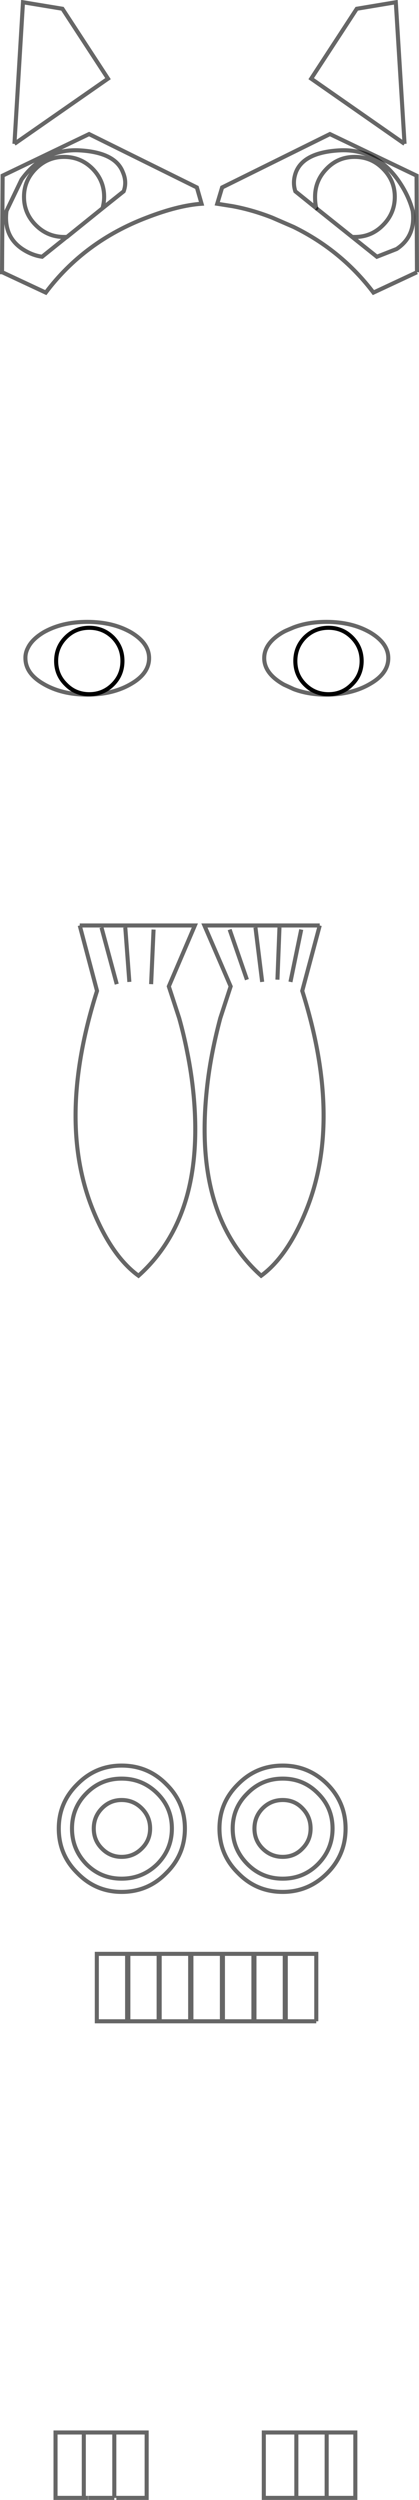 <?xml version="1.0" encoding="UTF-8" standalone="no"?>
<svg xmlns:xlink="http://www.w3.org/1999/xlink" height="613.45px" width="103.0px" xmlns="http://www.w3.org/2000/svg">
  <g transform="matrix(1.0, 0.0, 0.0, 1.0, 51.1, 301.85)">
    <path d="M48.35 -266.55 L25.4 -282.55 36.6 -299.7 46.2 -301.3 48.35 -266.55 M35.1 -244.0 L35.5 -243.7 36.1 -243.7 Q40.2 -243.7 43.05 -246.6 45.95 -249.5 45.95 -253.55 45.95 -257.55 43.05 -260.45 40.2 -263.35 36.1 -263.35 32.0 -263.35 29.2 -260.45 26.35 -257.55 26.35 -253.55 26.35 -251.9 26.65 -250.75 L21.5 -254.9 Q20.75 -257.2 21.65 -259.6 23.55 -264.45 32.3 -264.95 41.1 -265.45 46.65 -257.8 49.35 -254.0 50.35 -250.1 51.15 -243.9 46.4 -240.75 L41.55 -238.85 Q38.3 -241.45 35.1 -244.0 38.3 -241.45 41.55 -238.85 L46.4 -240.75 Q51.15 -243.9 50.35 -250.1 49.35 -254.0 46.65 -257.8 41.1 -265.45 32.3 -264.95 23.55 -264.45 21.65 -259.6 20.75 -257.2 21.5 -254.9 L26.65 -250.75 35.1 -244.0 M51.4 -235.05 L40.7 -230.05 Q32.9 -240.35 21.1 -246.15 L15.8 -248.45 Q10.95 -250.35 6.1 -251.25 L2.3 -251.85 3.5 -255.85 30.0 -268.95 51.3 -258.75 51.4 -235.05 M37.8 -139.65 Q37.8 -143.05 35.4 -145.45 33.05 -147.8 29.65 -147.8 26.25 -147.8 23.85 -145.45 21.5 -143.05 21.5 -139.65 21.5 -136.25 23.85 -133.9 26.25 -131.5 29.65 -131.5 33.05 -131.5 35.4 -133.9 37.8 -136.25 37.8 -139.65 M44.35 -140.35 Q44.35 -136.6 39.9 -134.05 35.4 -131.4 29.15 -131.4 L28.95 -131.4 28.8 -131.4 28.3 -131.4 28.2 -131.4 Q24.25 -131.55 21.1 -132.75 L18.7 -133.85 18.35 -134.05 Q13.85 -136.7 13.85 -140.35 13.85 -144.0 18.35 -146.65 L18.9 -146.95 19.45 -147.2 21.1 -147.9 Q24.65 -149.25 29.15 -149.25 35.4 -149.25 39.9 -146.65 44.35 -144.0 44.35 -140.35 M20.3 -60.9 L22.95 -73.75 20.3 -60.9 M27.5 -74.75 L23.2 -58.7 Q33.2 -27.05 24.15 -4.8 19.6 6.45 13.1 11.2 4.2 3.25 1.0 -9.2 -1.65 -19.55 -0.4 -33.05 0.05 -38.05 1.0 -43.05 1.85 -47.5 3.05 -52.0 L5.6 -59.8 -0.85 -74.75 27.5 -74.75 M9.6 -61.45 L5.35 -73.75 9.6 -61.45 M13.35 -60.9 L11.7 -74.25 13.35 -60.9 M17.1 -61.45 L17.6 -74.25 17.1 -61.45 M30.65 146.85 Q30.65 141.75 27.05 138.2 23.5 134.6 18.4 134.6 13.3 134.6 9.75 138.2 6.1 141.75 6.1 146.85 6.1 151.95 9.75 155.6 13.3 159.15 18.4 159.15 23.5 159.15 27.05 155.6 30.65 151.95 30.65 146.85 M33.85 146.85 Q33.85 153.3 29.35 157.8 24.75 162.4 18.4 162.4 11.95 162.4 7.45 157.8 2.85 153.3 2.85 146.85 2.85 140.45 7.45 135.95 11.95 131.4 18.4 131.4 24.75 131.4 29.35 135.95 33.85 140.45 33.85 146.85 M25.25 146.85 Q25.25 149.75 23.25 151.75 21.3 153.8 18.4 153.8 15.5 153.8 13.45 151.75 11.45 149.75 11.45 146.85 11.45 143.95 13.45 141.9 15.5 139.85 18.4 139.85 21.3 139.85 23.25 141.9 25.25 143.95 25.25 146.85 M18.9 194.15 L11.45 194.15 11.45 177.6 18.9 177.6 18.9 194.15 M26.65 194.15 L19.15 194.15 19.15 177.6 26.65 177.6 26.65 194.15 M11.2 194.15 L3.7 194.15 3.7 177.6 11.2 177.6 11.2 194.15 M3.45 194.15 L-4.05 194.15 -4.05 177.6 3.45 177.6 3.45 194.15 M21.3 311.1 L13.75 311.1 13.75 295.05 21.75 295.05 29.2 295.05 36.25 295.05 36.25 311.1 29.2 311.1 28.3 311.1 21.75 311.1 21.3 311.1 M21.75 311.1 L21.75 295.05 21.75 311.1 M29.2 311.1 L29.2 295.05 29.2 311.1 M-47.55 -266.55 L-45.45 -301.3 -35.75 -299.7 -24.55 -282.55 -47.55 -266.55 M-25.9 -250.75 L-20.7 -254.9 Q-19.85 -257.2 -20.9 -259.6 -22.75 -264.45 -31.5 -264.95 -40.25 -265.45 -45.8 -257.8 L-49.5 -250.1 Q-50.3 -243.9 -45.6 -240.75 -43.25 -239.2 -40.75 -238.85 L-34.7 -243.7 -40.75 -238.85 Q-43.25 -239.2 -45.6 -240.75 -50.3 -243.9 -49.5 -250.1 L-45.8 -257.8 Q-40.25 -265.45 -31.5 -264.95 -22.75 -264.45 -20.9 -259.6 -19.85 -257.2 -20.7 -254.9 L-25.9 -250.75 Q-25.5 -252.2 -25.5 -253.55 -25.5 -257.55 -28.35 -260.45 -31.25 -263.35 -35.35 -263.35 -39.4 -263.35 -42.3 -260.45 -45.2 -257.55 -45.2 -253.55 -45.2 -249.5 -42.3 -246.6 -39.4 -243.7 -35.35 -243.7 L-34.7 -243.7 -34.65 -243.7 -25.9 -250.75 M-50.55 -235.05 L-50.6 -235.05 -50.45 -258.75 -29.2 -268.95 -2.7 -255.85 -1.55 -251.85 Q-7.3 -251.45 -15.05 -248.45 -30.4 -242.6 -39.85 -230.05 L-50.55 -235.05 M-14.45 -140.35 Q-14.45 -136.6 -18.85 -134.05 -23.35 -131.4 -29.65 -131.4 -35.95 -131.4 -40.45 -134.05 -43.3 -135.7 -44.3 -137.85 -44.85 -139.05 -44.85 -140.35 L-44.85 -140.45 -44.85 -140.55 -44.85 -140.65 Q-44.8 -141.8 -44.25 -142.85 -43.25 -144.95 -40.45 -146.65 -35.95 -149.25 -29.65 -149.25 -23.35 -149.25 -18.85 -146.65 -14.45 -144.0 -14.45 -140.35 M-21.0 -139.65 Q-21.0 -143.05 -23.35 -145.45 -25.75 -147.8 -29.15 -147.8 -32.55 -147.8 -34.9 -145.45 -37.3 -143.05 -37.3 -139.65 -37.3 -136.25 -34.9 -133.9 -32.55 -131.5 -29.15 -131.5 -25.75 -131.5 -23.35 -133.9 -21.0 -136.25 -21.0 -139.65 M-13.95 -60.35 L-13.35 -73.75 -13.95 -60.35 M-22.4 -60.35 L-26.15 -74.25 -22.4 -60.35 M-31.5 -74.75 L-3.2 -74.75 -9.6 -59.8 -7.05 -52.0 Q-5.9 -47.9 -5.1 -43.8 -4.0 -38.4 -3.5 -33.05 -2.2 -19.1 -5.1 -8.5 -8.4 3.45 -17.05 11.2 -23.6 6.45 -28.2 -4.8 -37.3 -27.05 -27.25 -58.7 L-31.5 -74.75 M-19.3 -60.9 L-20.3 -74.25 -19.3 -60.9 M-5.65 146.85 Q-5.65 153.3 -10.25 157.8 -14.75 162.4 -21.2 162.4 -27.55 162.4 -32.05 157.8 -36.65 153.3 -36.65 146.85 -36.65 140.45 -32.05 135.95 -27.55 131.4 -21.2 131.4 -14.75 131.4 -10.25 135.95 -5.65 140.45 -5.65 146.85 M-14.2 146.85 Q-14.2 149.75 -16.25 151.75 -18.3 153.8 -21.2 153.8 -24.05 153.8 -26.05 151.75 -28.05 149.75 -28.05 146.85 -28.05 143.95 -26.05 141.9 -24.05 139.85 -21.2 139.85 -18.3 139.85 -16.25 141.9 -14.2 143.95 -14.2 146.85 M-8.85 146.85 Q-8.85 141.75 -12.45 138.2 -16.1 134.6 -21.2 134.6 -26.3 134.6 -29.85 138.2 -33.4 141.75 -33.4 146.85 -33.4 151.95 -29.85 155.6 -26.3 159.15 -21.2 159.15 -16.1 159.15 -12.45 155.6 -8.85 151.95 -8.85 146.85 M-19.85 194.15 L-27.3 194.15 -27.3 177.6 -19.85 177.6 -19.85 194.15 M-12.1 194.15 L-19.55 194.15 -19.55 177.6 -12.1 177.6 -12.1 194.15 M-4.35 194.15 L-11.85 194.15 -11.85 177.6 -4.35 177.6 -4.35 194.15 M-30.5 311.1 L-37.45 311.1 -37.45 295.05 -30.5 295.05 -30.5 311.1 -30.5 295.05 -23.0 295.05 -15.05 295.05 -15.05 311.1 -22.5 311.1 -23.0 311.1 -29.4 311.1 -29.45 311.1 -30.5 311.1 M-23.0 311.1 L-23.0 295.05 -23.0 311.1" fill="#ffffff" fill-opacity="0.0" fill-rule="evenodd" stroke="none"/>
    <path d="M48.35 -266.55 L25.4 -282.55 36.6 -299.7 46.2 -301.3 48.35 -266.55 M51.4 -235.05 L40.7 -230.05 Q32.9 -240.35 21.1 -246.15 L15.8 -248.45 Q10.95 -250.35 6.1 -251.25 L2.3 -251.85 3.5 -255.85 30.0 -268.95 51.3 -258.75 51.4 -235.05 M44.35 -140.35 Q44.35 -136.6 39.9 -134.05 35.4 -131.4 29.15 -131.4 L28.95 -131.4 28.8 -131.4 28.3 -131.4 28.2 -131.4 Q24.25 -131.55 21.1 -132.75 L18.7 -133.85 18.35 -134.05 Q13.85 -136.7 13.85 -140.35 13.85 -144.0 18.35 -146.65 L18.9 -146.95 19.45 -147.2 21.1 -147.9 Q24.65 -149.25 29.15 -149.25 35.4 -149.25 39.9 -146.65 44.35 -144.0 44.35 -140.35 M22.95 -73.75 L20.3 -60.9 M27.5 -74.75 L-0.85 -74.75 5.6 -59.8 3.05 -52.0 Q1.85 -47.5 1.0 -43.05 0.05 -38.05 -0.4 -33.05 -1.65 -19.55 1.0 -9.2 4.2 3.25 13.1 11.2 19.6 6.45 24.15 -4.8 33.2 -27.05 23.2 -58.7 L27.5 -74.75 M17.6 -74.25 L17.1 -61.45 M11.7 -74.25 L13.35 -60.9 M5.35 -73.75 L9.6 -61.45 M30.65 146.85 Q30.65 151.95 27.05 155.6 23.5 159.15 18.4 159.15 13.3 159.15 9.75 155.6 6.1 151.95 6.1 146.85 6.1 141.75 9.75 138.2 13.3 134.6 18.4 134.6 23.5 134.6 27.05 138.2 30.65 141.75 30.65 146.85 M33.85 146.85 Q33.85 153.3 29.35 157.8 24.75 162.4 18.4 162.4 11.95 162.4 7.45 157.8 2.85 153.3 2.85 146.85 2.85 140.45 7.45 135.95 11.95 131.4 18.4 131.4 24.75 131.4 29.35 135.95 33.85 140.45 33.85 146.85 M25.25 146.85 Q25.25 149.75 23.25 151.75 21.3 153.8 18.4 153.8 15.5 153.8 13.45 151.75 11.45 149.75 11.45 146.85 11.45 143.95 13.45 141.9 15.5 139.85 18.4 139.85 21.3 139.85 23.25 141.9 25.25 143.95 25.25 146.85 M18.9 194.15 L11.45 194.15 11.45 177.6 18.9 177.6 18.9 194.15 M26.65 194.15 L19.15 194.15 19.15 177.6 26.65 177.6 26.65 194.15 M11.2 194.15 L3.7 194.15 3.7 177.6 11.2 177.6 11.2 194.15 M3.45 194.15 L-4.05 194.15 -4.05 177.6 3.45 177.6 3.45 194.15 M21.3 311.1 L13.75 311.1 13.75 295.05 21.75 295.05 29.2 295.05 36.25 295.05 36.25 311.1 29.2 311.1 28.3 311.1 21.75 311.1 21.75 295.05 M29.2 295.05 L29.2 311.1 M-47.55 -266.55 L-24.55 -282.55 -35.75 -299.7 -45.45 -301.3 -47.55 -266.55 M-34.7 -243.7 L-40.75 -238.85 Q-43.25 -239.2 -45.6 -240.75 -50.3 -243.9 -49.5 -250.1 L-45.8 -257.8 Q-40.25 -265.45 -31.5 -264.95 -22.75 -264.45 -20.9 -259.6 -19.85 -257.2 -20.7 -254.9 L-25.9 -250.75 -34.65 -243.7 -34.7 -243.7 -35.35 -243.7 Q-39.4 -243.7 -42.3 -246.6 -45.2 -249.5 -45.2 -253.55 -45.2 -257.55 -42.3 -260.45 -39.4 -263.35 -35.35 -263.35 -31.25 -263.35 -28.35 -260.45 -25.5 -257.55 -25.5 -253.55 -25.5 -252.2 -25.9 -250.75 M-50.55 -235.05 L-39.85 -230.05 Q-30.4 -242.6 -15.05 -248.45 -7.3 -251.45 -1.55 -251.85 L-2.7 -255.85 -29.2 -268.95 -50.45 -258.75 -50.6 -235.05 -50.55 -235.05 M-14.45 -140.35 Q-14.45 -136.6 -18.85 -134.05 -23.35 -131.4 -29.65 -131.4 -35.95 -131.4 -40.45 -134.05 -43.3 -135.7 -44.3 -137.85 -44.85 -139.05 -44.85 -140.35 L-44.85 -140.45 -44.85 -140.55 -44.85 -140.65 Q-44.8 -141.8 -44.25 -142.85 -43.25 -144.95 -40.45 -146.65 -35.95 -149.25 -29.65 -149.25 -23.35 -149.25 -18.85 -146.65 -14.45 -144.0 -14.45 -140.35 M-26.15 -74.25 L-22.4 -60.35 M-13.35 -73.75 L-13.95 -60.35 M-31.5 -74.75 L-3.2 -74.75 -9.6 -59.8 -7.05 -52.0 Q-5.9 -47.9 -5.1 -43.8 -4.0 -38.4 -3.5 -33.05 -2.2 -19.1 -5.1 -8.5 -8.4 3.45 -17.05 11.2 -23.6 6.45 -28.2 -4.8 -37.3 -27.05 -27.25 -58.7 L-31.5 -74.75 M-20.3 -74.25 L-19.3 -60.9 M-5.65 146.85 Q-5.65 153.3 -10.25 157.8 -14.75 162.4 -21.2 162.4 -27.55 162.4 -32.05 157.8 -36.65 153.3 -36.65 146.85 -36.65 140.45 -32.05 135.95 -27.55 131.4 -21.2 131.4 -14.75 131.4 -10.25 135.95 -5.65 140.45 -5.65 146.85 M-14.2 146.85 Q-14.2 149.75 -16.25 151.75 -18.3 153.8 -21.2 153.8 -24.05 153.8 -26.05 151.75 -28.05 149.75 -28.05 146.85 -28.05 143.95 -26.05 141.9 -24.05 139.85 -21.2 139.85 -18.3 139.85 -16.25 141.9 -14.2 143.95 -14.2 146.85 M-8.85 146.85 Q-8.85 151.95 -12.45 155.6 -16.1 159.15 -21.2 159.15 -26.3 159.15 -29.85 155.6 -33.4 151.95 -33.4 146.85 -33.4 141.75 -29.85 138.2 -26.3 134.6 -21.2 134.6 -16.1 134.6 -12.45 138.2 -8.85 141.75 -8.85 146.85 M-19.85 194.15 L-27.3 194.15 -27.3 177.6 -19.85 177.6 -19.85 194.15 M-12.1 194.15 L-19.55 194.15 -19.55 177.6 -12.1 177.6 -12.1 194.15 M-4.35 194.15 L-11.85 194.15 -11.85 177.6 -4.35 177.6 -4.35 194.15 M-30.5 295.05 L-37.45 295.05 -37.45 311.1 -30.5 311.1 -30.5 295.05 -23.0 295.05 -15.05 295.05 -15.05 311.1 -22.5 311.1 M-23.0 311.1 L-29.4 311.1 M-29.45 311.1 L-30.5 311.1 M-23.0 295.05 L-23.0 311.1" fill="none" stroke="#000000" stroke-linecap="butt" stroke-linejoin="miter-clip" stroke-miterlimit="4.0" stroke-opacity="0.6" stroke-width="1.0"/>
    <path d="M37.8 -139.65 Q37.8 -136.25 35.4 -133.9 33.05 -131.5 29.65 -131.5 26.25 -131.5 23.85 -133.9 21.5 -136.25 21.5 -139.65 21.5 -143.05 23.85 -145.45 26.25 -147.8 29.65 -147.8 33.05 -147.8 35.4 -145.45 37.8 -143.05 37.8 -139.65 M-21.0 -139.65 Q-21.0 -136.25 -23.35 -133.9 -25.75 -131.5 -29.15 -131.5 -32.55 -131.5 -34.9 -133.9 -37.3 -136.25 -37.3 -139.65 -37.3 -143.05 -34.9 -145.45 -32.55 -147.8 -29.15 -147.8 -25.75 -147.8 -23.35 -145.45 -21.0 -143.05 -21.0 -139.65" fill="none" stroke="#000000" stroke-linecap="butt" stroke-linejoin="miter-clip" stroke-miterlimit="4.0" stroke-width="1.0"/>
    <path d="M26.65 -250.75 Q26.35 -251.9 26.35 -253.55 26.35 -257.55 29.2 -260.45 32.0 -263.35 36.1 -263.35 40.2 -263.35 43.05 -260.45 45.95 -257.55 45.95 -253.55 45.95 -249.5 43.05 -246.6 40.2 -243.7 36.1 -243.7 L35.5 -243.7 35.1 -244.0 Q38.3 -241.45 41.55 -238.85 L46.4 -240.75 Q51.15 -243.9 50.35 -250.1 49.35 -254.0 46.65 -257.8 41.1 -265.45 32.3 -264.95 23.55 -264.45 21.65 -259.6 20.75 -257.2 21.5 -254.9 L26.65 -250.75" fill="none" stroke="#000000" stroke-linecap="round" stroke-linejoin="miter-clip" stroke-miterlimit="4.0" stroke-opacity="0.6" stroke-width="1.0"/>
    <path d="M26.65 -250.75 L35.1 -244.0" fill="none" stroke="#000000" stroke-linecap="butt" stroke-linejoin="miter-clip" stroke-miterlimit="4.0" stroke-opacity="0.6" stroke-width="1.0"/>
  </g>
</svg>
